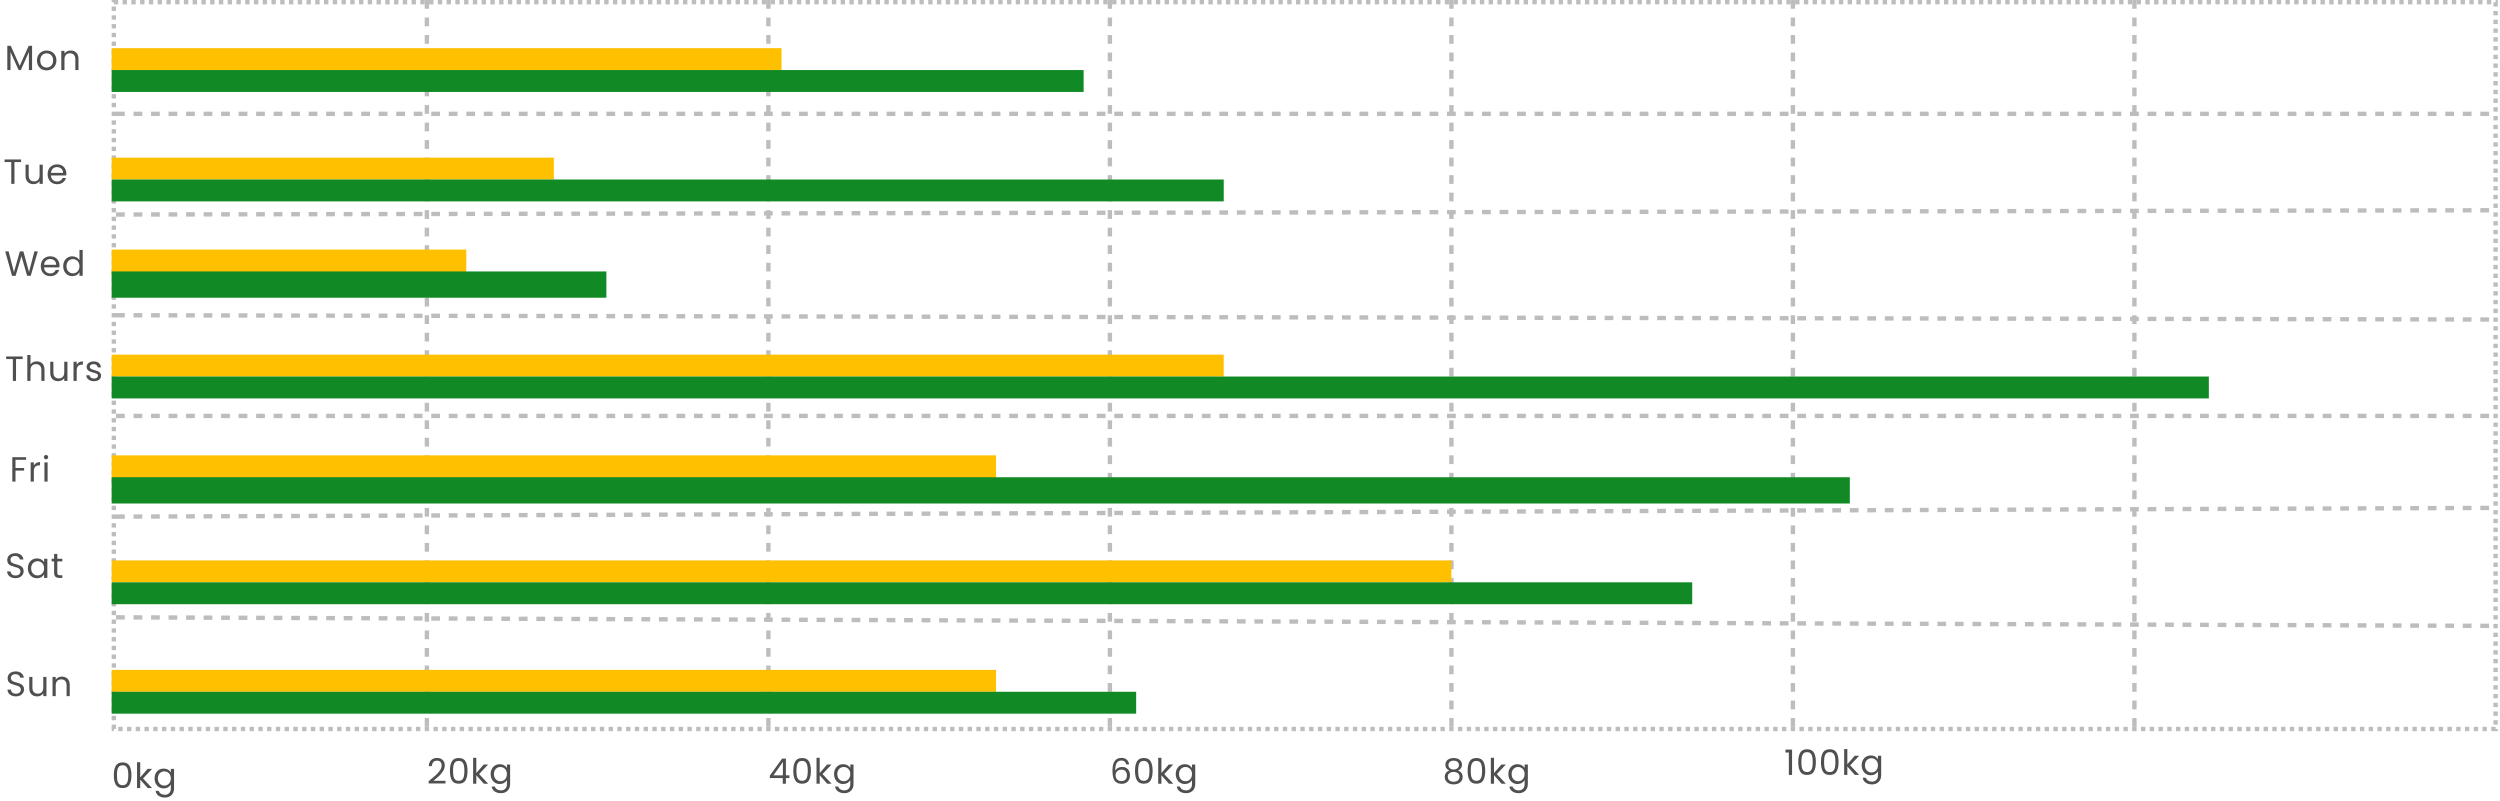 <svg width="571" height="183" viewBox="0 0 571 183" fill="none" xmlns="http://www.w3.org/2000/svg">
<rect x="26" y="0.5" width="544" height="166" stroke="#BDBDBD" stroke-dasharray="1 1"/>
<path d="M26.5 49L570.5 48.022" stroke="#BDBDBD" stroke-dasharray="2 2"/>
<path d="M26.5 26H570.5" stroke="#BDBDBD" stroke-dasharray="2 2"/>
<path d="M26.5 72L570.5 72.978" stroke="#BDBDBD" stroke-dasharray="2 2"/>
<path d="M26.5 95H570.5" stroke="#BDBDBD" stroke-dasharray="2 2"/>
<path d="M26.5 118L570.5 116" stroke="#BDBDBD" stroke-dasharray="2 2"/>
<path d="M26.5 141L570.5 142.953" stroke="#BDBDBD" stroke-dasharray="2 2"/>
<path d="M97.5 0L97.5 167" stroke="#BDBDBD" stroke-dasharray="2 2"/>
<path d="M175.5 0L175.5 167" stroke="#BDBDBD" stroke-dasharray="2 2"/>
<path d="M253.5 0L253.5 167" stroke="#BDBDBD" stroke-dasharray="2 2"/>
<path d="M331.5 0L331.5 167" stroke="#BDBDBD" stroke-dasharray="2 2"/>
<path d="M409.5 0L409.5 167" stroke="#BDBDBD" stroke-dasharray="2 2"/>
<path d="M487.5 0L487.5 167" stroke="#BDBDBD" stroke-dasharray="2 2"/>
<path d="M25.996 177.048C25.996 176.131 26.145 175.416 26.444 174.904C26.743 174.387 27.265 174.128 28.012 174.128C28.753 174.128 29.273 174.387 29.572 174.904C29.871 175.416 30.02 176.131 30.02 177.048C30.02 177.981 29.871 178.707 29.572 179.224C29.273 179.741 28.753 180 28.012 180C27.265 180 26.743 179.741 26.444 179.224C26.145 178.707 25.996 177.981 25.996 177.048ZM29.3 177.048C29.3 176.584 29.268 176.192 29.204 175.872C29.145 175.547 29.02 175.285 28.828 175.088C28.641 174.891 28.369 174.792 28.012 174.792C27.649 174.792 27.372 174.891 27.18 175.088C26.993 175.285 26.868 175.547 26.804 175.872C26.745 176.192 26.716 176.584 26.716 177.048C26.716 177.528 26.745 177.931 26.804 178.256C26.868 178.581 26.993 178.843 27.18 179.04C27.372 179.237 27.649 179.336 28.012 179.336C28.369 179.336 28.641 179.237 28.828 179.04C29.02 178.843 29.145 178.581 29.204 178.256C29.268 177.931 29.3 177.528 29.3 177.048ZM33.747 180L32.027 178.064V180H31.299V174.08H32.027V177.56L33.715 175.616H34.731L32.667 177.8L34.739 180H33.747ZM37.385 175.544C37.763 175.544 38.094 175.627 38.377 175.792C38.665 175.957 38.878 176.165 39.017 176.416V175.616H39.753V180.096C39.753 180.496 39.667 180.851 39.497 181.16C39.326 181.475 39.081 181.72 38.761 181.896C38.446 182.072 38.078 182.16 37.657 182.16C37.081 182.16 36.601 182.024 36.217 181.752C35.833 181.48 35.606 181.109 35.537 180.64H36.257C36.337 180.907 36.502 181.12 36.753 181.28C37.003 181.445 37.305 181.528 37.657 181.528C38.057 181.528 38.382 181.403 38.633 181.152C38.889 180.901 39.017 180.549 39.017 180.096V179.176C38.873 179.432 38.659 179.645 38.377 179.816C38.094 179.987 37.763 180.072 37.385 180.072C36.995 180.072 36.641 179.976 36.321 179.784C36.006 179.592 35.758 179.323 35.577 178.976C35.395 178.629 35.305 178.235 35.305 177.792C35.305 177.344 35.395 176.952 35.577 176.616C35.758 176.275 36.006 176.011 36.321 175.824C36.641 175.637 36.995 175.544 37.385 175.544ZM39.017 177.8C39.017 177.469 38.95 177.181 38.817 176.936C38.683 176.691 38.502 176.504 38.273 176.376C38.049 176.243 37.801 176.176 37.529 176.176C37.257 176.176 37.009 176.24 36.785 176.368C36.561 176.496 36.382 176.683 36.249 176.928C36.115 177.173 36.049 177.461 36.049 177.792C36.049 178.128 36.115 178.421 36.249 178.672C36.382 178.917 36.561 179.107 36.785 179.24C37.009 179.368 37.257 179.432 37.529 179.432C37.801 179.432 38.049 179.368 38.273 179.24C38.502 179.107 38.683 178.917 38.817 178.672C38.95 178.421 39.017 178.131 39.017 177.8Z" fill="#4F4F4F"/>
<path d="M97.908 178.416C98.585 177.872 99.116 177.427 99.5 177.08C99.884 176.728 100.207 176.363 100.468 175.984C100.735 175.6 100.868 175.224 100.868 174.856C100.868 174.509 100.783 174.237 100.612 174.04C100.447 173.837 100.177 173.736 99.804 173.736C99.441 173.736 99.159 173.851 98.956 174.08C98.759 174.304 98.652 174.605 98.636 174.984H97.932C97.953 174.387 98.135 173.925 98.476 173.6C98.817 173.275 99.257 173.112 99.796 173.112C100.345 173.112 100.78 173.264 101.1 173.568C101.425 173.872 101.588 174.291 101.588 174.824C101.588 175.267 101.455 175.699 101.188 176.12C100.927 176.536 100.628 176.904 100.292 177.224C99.956 177.539 99.527 177.907 99.004 178.328H101.756V178.936H97.908V178.416ZM102.758 176.048C102.758 175.131 102.907 174.416 103.206 173.904C103.504 173.387 104.027 173.128 104.774 173.128C105.515 173.128 106.035 173.387 106.334 173.904C106.632 174.416 106.782 175.131 106.782 176.048C106.782 176.981 106.632 177.707 106.334 178.224C106.035 178.741 105.515 179 104.774 179C104.027 179 103.504 178.741 103.206 178.224C102.907 177.707 102.758 176.981 102.758 176.048ZM106.062 176.048C106.062 175.584 106.03 175.192 105.966 174.872C105.907 174.547 105.782 174.285 105.59 174.088C105.403 173.891 105.131 173.792 104.774 173.792C104.411 173.792 104.134 173.891 103.942 174.088C103.755 174.285 103.63 174.547 103.566 174.872C103.507 175.192 103.478 175.584 103.478 176.048C103.478 176.528 103.507 176.931 103.566 177.256C103.63 177.581 103.755 177.843 103.942 178.04C104.134 178.237 104.411 178.336 104.774 178.336C105.131 178.336 105.403 178.237 105.59 178.04C105.782 177.843 105.907 177.581 105.966 177.256C106.03 176.931 106.062 176.528 106.062 176.048ZM110.509 179L108.789 177.064V179H108.061V173.08H108.789V176.56L110.477 174.616H111.493L109.429 176.8L111.501 179H110.509ZM114.146 174.544C114.525 174.544 114.856 174.627 115.138 174.792C115.426 174.957 115.64 175.165 115.778 175.416V174.616H116.514V179.096C116.514 179.496 116.429 179.851 116.258 180.16C116.088 180.475 115.842 180.72 115.522 180.896C115.208 181.072 114.84 181.16 114.418 181.16C113.842 181.16 113.362 181.024 112.978 180.752C112.594 180.48 112.368 180.109 112.298 179.64H113.018C113.098 179.907 113.264 180.12 113.514 180.28C113.765 180.445 114.066 180.528 114.418 180.528C114.818 180.528 115.144 180.403 115.394 180.152C115.65 179.901 115.778 179.549 115.778 179.096V178.176C115.634 178.432 115.421 178.645 115.138 178.816C114.856 178.987 114.525 179.072 114.146 179.072C113.757 179.072 113.402 178.976 113.082 178.784C112.768 178.592 112.52 178.323 112.338 177.976C112.157 177.629 112.066 177.235 112.066 176.792C112.066 176.344 112.157 175.952 112.338 175.616C112.52 175.275 112.768 175.011 113.082 174.824C113.402 174.637 113.757 174.544 114.146 174.544ZM115.778 176.8C115.778 176.469 115.712 176.181 115.578 175.936C115.445 175.691 115.264 175.504 115.034 175.376C114.81 175.243 114.562 175.176 114.29 175.176C114.018 175.176 113.77 175.24 113.546 175.368C113.322 175.496 113.144 175.683 113.01 175.928C112.877 176.173 112.81 176.461 112.81 176.792C112.81 177.128 112.877 177.421 113.01 177.672C113.144 177.917 113.322 178.107 113.546 178.24C113.77 178.368 114.018 178.432 114.29 178.432C114.562 178.432 114.81 178.368 115.034 178.24C115.264 178.107 115.445 177.917 115.578 177.672C115.712 177.421 115.778 177.131 115.778 176.8Z" fill="#4F4F4F"/>
<path d="M175.82 177.712V177.16L178.628 173.272H179.5V177.08H180.3V177.712H179.5V179H178.78V177.712H175.82ZM178.812 174.032L176.66 177.08H178.812V174.032ZM181.187 176.048C181.187 175.131 181.337 174.416 181.635 173.904C181.934 173.387 182.457 173.128 183.203 173.128C183.945 173.128 184.465 173.387 184.763 173.904C185.062 174.416 185.211 175.131 185.211 176.048C185.211 176.981 185.062 177.707 184.763 178.224C184.465 178.741 183.945 179 183.203 179C182.457 179 181.934 178.741 181.635 178.224C181.337 177.707 181.187 176.981 181.187 176.048ZM184.491 176.048C184.491 175.584 184.459 175.192 184.395 174.872C184.337 174.547 184.211 174.285 184.019 174.088C183.833 173.891 183.561 173.792 183.203 173.792C182.841 173.792 182.563 173.891 182.371 174.088C182.185 174.285 182.059 174.547 181.995 174.872C181.937 175.192 181.907 175.584 181.907 176.048C181.907 176.528 181.937 176.931 181.995 177.256C182.059 177.581 182.185 177.843 182.371 178.04C182.563 178.237 182.841 178.336 183.203 178.336C183.561 178.336 183.833 178.237 184.019 178.04C184.211 177.843 184.337 177.581 184.395 177.256C184.459 176.931 184.491 176.528 184.491 176.048ZM188.939 179L187.219 177.064V179H186.491V173.08H187.219V176.56L188.907 174.616H189.923L187.859 176.8L189.931 179H188.939ZM192.576 174.544C192.955 174.544 193.285 174.627 193.568 174.792C193.856 174.957 194.069 175.165 194.208 175.416V174.616H194.944V179.096C194.944 179.496 194.859 179.851 194.688 180.16C194.517 180.475 194.272 180.72 193.952 180.896C193.637 181.072 193.269 181.16 192.848 181.16C192.272 181.16 191.792 181.024 191.408 180.752C191.024 180.48 190.797 180.109 190.728 179.64H191.448C191.528 179.907 191.693 180.12 191.944 180.28C192.195 180.445 192.496 180.528 192.848 180.528C193.248 180.528 193.573 180.403 193.824 180.152C194.08 179.901 194.208 179.549 194.208 179.096V178.176C194.064 178.432 193.851 178.645 193.568 178.816C193.285 178.987 192.955 179.072 192.576 179.072C192.187 179.072 191.832 178.976 191.512 178.784C191.197 178.592 190.949 178.323 190.768 177.976C190.587 177.629 190.496 177.235 190.496 176.792C190.496 176.344 190.587 175.952 190.768 175.616C190.949 175.275 191.197 175.011 191.512 174.824C191.832 174.637 192.187 174.544 192.576 174.544ZM194.208 176.8C194.208 176.469 194.141 176.181 194.008 175.936C193.875 175.691 193.693 175.504 193.464 175.376C193.24 175.243 192.992 175.176 192.72 175.176C192.448 175.176 192.2 175.24 191.976 175.368C191.752 175.496 191.573 175.683 191.44 175.928C191.307 176.173 191.24 176.461 191.24 176.792C191.24 177.128 191.307 177.421 191.44 177.672C191.573 177.917 191.752 178.107 191.976 178.24C192.2 178.368 192.448 178.432 192.72 178.432C192.992 178.432 193.24 178.368 193.464 178.24C193.693 178.107 193.875 177.917 194.008 177.672C194.141 177.421 194.208 177.131 194.208 176.8Z" fill="#4F4F4F"/>
<path d="M257.22 174.592C257.103 174 256.737 173.704 256.124 173.704C255.649 173.704 255.295 173.888 255.06 174.256C254.825 174.619 254.711 175.219 254.716 176.056C254.839 175.779 255.041 175.563 255.324 175.408C255.612 175.248 255.932 175.168 256.284 175.168C256.833 175.168 257.271 175.339 257.596 175.68C257.927 176.021 258.092 176.493 258.092 177.096C258.092 177.459 258.02 177.784 257.876 178.072C257.737 178.36 257.524 178.589 257.236 178.76C256.953 178.931 256.609 179.016 256.204 179.016C255.655 179.016 255.225 178.893 254.916 178.648C254.607 178.403 254.391 178.064 254.268 177.632C254.145 177.2 254.084 176.667 254.084 176.032C254.084 174.075 254.767 173.096 256.132 173.096C256.655 173.096 257.065 173.237 257.364 173.52C257.663 173.803 257.839 174.16 257.892 174.592H257.22ZM256.132 175.784C255.903 175.784 255.687 175.832 255.484 175.928C255.281 176.019 255.116 176.16 254.988 176.352C254.865 176.539 254.804 176.768 254.804 177.04C254.804 177.445 254.921 177.776 255.156 178.032C255.391 178.283 255.727 178.408 256.164 178.408C256.537 178.408 256.833 178.293 257.052 178.064C257.276 177.829 257.388 177.515 257.388 177.12C257.388 176.704 257.281 176.379 257.068 176.144C256.855 175.904 256.543 175.784 256.132 175.784ZM259.234 176.048C259.234 175.131 259.383 174.416 259.682 173.904C259.981 173.387 260.503 173.128 261.25 173.128C261.991 173.128 262.511 173.387 262.81 173.904C263.109 174.416 263.258 175.131 263.258 176.048C263.258 176.981 263.109 177.707 262.81 178.224C262.511 178.741 261.991 179 261.25 179C260.503 179 259.981 178.741 259.682 178.224C259.383 177.707 259.234 176.981 259.234 176.048ZM262.538 176.048C262.538 175.584 262.506 175.192 262.442 174.872C262.383 174.547 262.258 174.285 262.066 174.088C261.879 173.891 261.607 173.792 261.25 173.792C260.887 173.792 260.61 173.891 260.418 174.088C260.231 174.285 260.106 174.547 260.042 174.872C259.983 175.192 259.954 175.584 259.954 176.048C259.954 176.528 259.983 176.931 260.042 177.256C260.106 177.581 260.231 177.843 260.418 178.04C260.61 178.237 260.887 178.336 261.25 178.336C261.607 178.336 261.879 178.237 262.066 178.04C262.258 177.843 262.383 177.581 262.442 177.256C262.506 176.931 262.538 176.528 262.538 176.048ZM266.986 179L265.266 177.064V179H264.538V173.08H265.266V176.56L266.954 174.616H267.97L265.906 176.8L267.978 179H266.986ZM270.623 174.544C271.001 174.544 271.332 174.627 271.615 174.792C271.903 174.957 272.116 175.165 272.255 175.416V174.616H272.991V179.096C272.991 179.496 272.905 179.851 272.735 180.16C272.564 180.475 272.319 180.72 271.999 180.896C271.684 181.072 271.316 181.16 270.895 181.16C270.319 181.16 269.839 181.024 269.455 180.752C269.071 180.48 268.844 180.109 268.775 179.64H269.495C269.575 179.907 269.74 180.12 269.991 180.28C270.241 180.445 270.543 180.528 270.895 180.528C271.295 180.528 271.62 180.403 271.871 180.152C272.127 179.901 272.255 179.549 272.255 179.096V178.176C272.111 178.432 271.897 178.645 271.615 178.816C271.332 178.987 271.001 179.072 270.623 179.072C270.233 179.072 269.879 178.976 269.559 178.784C269.244 178.592 268.996 178.323 268.815 177.976C268.633 177.629 268.543 177.235 268.543 176.792C268.543 176.344 268.633 175.952 268.815 175.616C268.996 175.275 269.244 175.011 269.559 174.824C269.879 174.637 270.233 174.544 270.623 174.544ZM272.255 176.8C272.255 176.469 272.188 176.181 272.055 175.936C271.921 175.691 271.74 175.504 271.511 175.376C271.287 175.243 271.039 175.176 270.767 175.176C270.495 175.176 270.247 175.24 270.023 175.368C269.799 175.496 269.62 175.683 269.487 175.928C269.353 176.173 269.287 176.461 269.287 176.792C269.287 177.128 269.353 177.421 269.487 177.672C269.62 177.917 269.799 178.107 270.023 178.24C270.247 178.368 270.495 178.432 270.767 178.432C271.039 178.432 271.287 178.368 271.511 178.24C271.74 178.107 271.921 177.917 272.055 177.672C272.188 177.421 272.255 177.131 272.255 176.8Z" fill="#4F4F4F"/>
<path d="M331.052 175.992C330.753 175.875 330.524 175.704 330.364 175.48C330.204 175.256 330.124 174.984 330.124 174.664C330.124 174.376 330.196 174.117 330.34 173.888C330.484 173.653 330.697 173.469 330.98 173.336C331.268 173.197 331.615 173.128 332.02 173.128C332.425 173.128 332.769 173.197 333.052 173.336C333.34 173.469 333.556 173.653 333.7 173.888C333.849 174.117 333.924 174.376 333.924 174.664C333.924 174.973 333.841 175.245 333.676 175.48C333.511 175.709 333.284 175.88 332.996 175.992C333.327 176.093 333.588 176.272 333.78 176.528C333.977 176.779 334.076 177.083 334.076 177.44C334.076 177.787 333.991 178.091 333.82 178.352C333.649 178.608 333.407 178.808 333.092 178.952C332.783 179.091 332.425 179.16 332.02 179.16C331.615 179.16 331.257 179.091 330.948 178.952C330.644 178.808 330.407 178.608 330.236 178.352C330.065 178.091 329.98 177.787 329.98 177.44C329.98 177.083 330.076 176.776 330.268 176.52C330.46 176.264 330.721 176.088 331.052 175.992ZM333.22 174.752C333.22 174.427 333.113 174.176 332.9 174C332.687 173.824 332.393 173.736 332.02 173.736C331.652 173.736 331.361 173.824 331.148 174C330.935 174.176 330.828 174.429 330.828 174.76C330.828 175.059 330.937 175.299 331.156 175.48C331.38 175.661 331.668 175.752 332.02 175.752C332.377 175.752 332.665 175.661 332.884 175.48C333.108 175.293 333.22 175.051 333.22 174.752ZM332.02 176.312C331.625 176.312 331.303 176.405 331.052 176.592C330.801 176.773 330.676 177.048 330.676 177.416C330.676 177.757 330.796 178.032 331.036 178.24C331.281 178.448 331.609 178.552 332.02 178.552C332.431 178.552 332.756 178.448 332.996 178.24C333.236 178.032 333.356 177.757 333.356 177.416C333.356 177.059 333.233 176.787 332.988 176.6C332.743 176.408 332.42 176.312 332.02 176.312ZM335.203 176.048C335.203 175.131 335.352 174.416 335.651 173.904C335.95 173.387 336.472 173.128 337.219 173.128C337.96 173.128 338.48 173.387 338.779 173.904C339.078 174.416 339.227 175.131 339.227 176.048C339.227 176.981 339.078 177.707 338.779 178.224C338.48 178.741 337.96 179 337.219 179C336.472 179 335.95 178.741 335.651 178.224C335.352 177.707 335.203 176.981 335.203 176.048ZM338.507 176.048C338.507 175.584 338.475 175.192 338.411 174.872C338.352 174.547 338.227 174.285 338.035 174.088C337.848 173.891 337.576 173.792 337.219 173.792C336.856 173.792 336.579 173.891 336.387 174.088C336.2 174.285 336.075 174.547 336.011 174.872C335.952 175.192 335.923 175.584 335.923 176.048C335.923 176.528 335.952 176.931 336.011 177.256C336.075 177.581 336.2 177.843 336.387 178.04C336.579 178.237 336.856 178.336 337.219 178.336C337.576 178.336 337.848 178.237 338.035 178.04C338.227 177.843 338.352 177.581 338.411 177.256C338.475 176.931 338.507 176.528 338.507 176.048ZM342.954 179L341.234 177.064V179H340.506V173.08H341.234V176.56L342.922 174.616H343.938L341.874 176.8L343.946 179H342.954ZM346.591 174.544C346.97 174.544 347.301 174.627 347.583 174.792C347.871 174.957 348.085 175.165 348.223 175.416V174.616H348.959V179.096C348.959 179.496 348.874 179.851 348.703 180.16C348.533 180.475 348.287 180.72 347.967 180.896C347.653 181.072 347.285 181.16 346.863 181.16C346.287 181.16 345.807 181.024 345.423 180.752C345.039 180.48 344.813 180.109 344.743 179.64H345.463C345.543 179.907 345.709 180.12 345.959 180.28C346.21 180.445 346.511 180.528 346.863 180.528C347.263 180.528 347.589 180.403 347.839 180.152C348.095 179.901 348.223 179.549 348.223 179.096V178.176C348.079 178.432 347.866 178.645 347.583 178.816C347.301 178.987 346.97 179.072 346.591 179.072C346.202 179.072 345.847 178.976 345.527 178.784C345.213 178.592 344.965 178.323 344.783 177.976C344.602 177.629 344.511 177.235 344.511 176.792C344.511 176.344 344.602 175.952 344.783 175.616C344.965 175.275 345.213 175.011 345.527 174.824C345.847 174.637 346.202 174.544 346.591 174.544ZM348.223 176.8C348.223 176.469 348.157 176.181 348.023 175.936C347.89 175.691 347.709 175.504 347.479 175.376C347.255 175.243 347.007 175.176 346.735 175.176C346.463 175.176 346.215 175.24 345.991 175.368C345.767 175.496 345.589 175.683 345.455 175.928C345.322 176.173 345.255 176.461 345.255 176.792C345.255 177.128 345.322 177.421 345.455 177.672C345.589 177.917 345.767 178.107 345.991 178.24C346.215 178.368 346.463 178.432 346.735 178.432C347.007 178.432 347.255 178.368 347.479 178.24C347.709 178.107 347.89 177.917 348.023 177.672C348.157 177.421 348.223 177.131 348.223 176.8Z" fill="#4F4F4F"/>
<path d="M407.804 171.88V171.216H409.308V177H408.572V171.88H407.804ZM410.719 174.048C410.719 173.131 410.868 172.416 411.167 171.904C411.465 171.387 411.988 171.128 412.735 171.128C413.476 171.128 413.996 171.387 414.295 171.904C414.593 172.416 414.743 173.131 414.743 174.048C414.743 174.981 414.593 175.707 414.295 176.224C413.996 176.741 413.476 177 412.735 177C411.988 177 411.465 176.741 411.167 176.224C410.868 175.707 410.719 174.981 410.719 174.048ZM414.023 174.048C414.023 173.584 413.991 173.192 413.927 172.872C413.868 172.547 413.743 172.285 413.551 172.088C413.364 171.891 413.092 171.792 412.735 171.792C412.372 171.792 412.095 171.891 411.903 172.088C411.716 172.285 411.591 172.547 411.527 172.872C411.468 173.192 411.439 173.584 411.439 174.048C411.439 174.528 411.468 174.931 411.527 175.256C411.591 175.581 411.716 175.843 411.903 176.04C412.095 176.237 412.372 176.336 412.735 176.336C413.092 176.336 413.364 176.237 413.551 176.04C413.743 175.843 413.868 175.581 413.927 175.256C413.991 174.931 414.023 174.528 414.023 174.048ZM415.902 174.048C415.902 173.131 416.051 172.416 416.35 171.904C416.649 171.387 417.171 171.128 417.918 171.128C418.659 171.128 419.179 171.387 419.478 171.904C419.777 172.416 419.926 173.131 419.926 174.048C419.926 174.981 419.777 175.707 419.478 176.224C419.179 176.741 418.659 177 417.918 177C417.171 177 416.649 176.741 416.35 176.224C416.051 175.707 415.902 174.981 415.902 174.048ZM419.206 174.048C419.206 173.584 419.174 173.192 419.11 172.872C419.051 172.547 418.926 172.285 418.734 172.088C418.547 171.891 418.275 171.792 417.918 171.792C417.555 171.792 417.278 171.891 417.086 172.088C416.899 172.285 416.774 172.547 416.71 172.872C416.651 173.192 416.622 173.584 416.622 174.048C416.622 174.528 416.651 174.931 416.71 175.256C416.774 175.581 416.899 175.843 417.086 176.04C417.278 176.237 417.555 176.336 417.918 176.336C418.275 176.336 418.547 176.237 418.734 176.04C418.926 175.843 419.051 175.581 419.11 175.256C419.174 174.931 419.206 174.528 419.206 174.048ZM423.653 177L421.933 175.064V177H421.205V171.08H421.933V174.56L423.621 172.616H424.637L422.573 174.8L424.645 177H423.653ZM427.291 172.544C427.669 172.544 428 172.627 428.283 172.792C428.571 172.957 428.784 173.165 428.923 173.416V172.616H429.659V177.096C429.659 177.496 429.573 177.851 429.403 178.16C429.232 178.475 428.987 178.72 428.667 178.896C428.352 179.072 427.984 179.16 427.563 179.16C426.987 179.16 426.507 179.024 426.123 178.752C425.739 178.48 425.512 178.109 425.443 177.64H426.163C426.243 177.907 426.408 178.12 426.659 178.28C426.909 178.445 427.211 178.528 427.563 178.528C427.963 178.528 428.288 178.403 428.539 178.152C428.795 177.901 428.923 177.549 428.923 177.096V176.176C428.779 176.432 428.565 176.645 428.283 176.816C428 176.987 427.669 177.072 427.291 177.072C426.901 177.072 426.547 176.976 426.227 176.784C425.912 176.592 425.664 176.323 425.483 175.976C425.301 175.629 425.211 175.235 425.211 174.792C425.211 174.344 425.301 173.952 425.483 173.616C425.664 173.275 425.912 173.011 426.227 172.824C426.547 172.637 426.901 172.544 427.291 172.544ZM428.923 174.8C428.923 174.469 428.856 174.181 428.723 173.936C428.589 173.691 428.408 173.504 428.179 173.376C427.955 173.243 427.707 173.176 427.435 173.176C427.163 173.176 426.915 173.24 426.691 173.368C426.467 173.496 426.288 173.683 426.155 173.928C426.021 174.173 425.955 174.461 425.955 174.792C425.955 175.128 426.021 175.421 426.155 175.672C426.288 175.917 426.467 176.107 426.691 176.24C426.915 176.368 427.163 176.432 427.435 176.432C427.707 176.432 427.955 176.368 428.179 176.24C428.408 176.107 428.589 175.917 428.723 175.672C428.856 175.421 428.923 175.131 428.923 174.8Z" fill="#4F4F4F"/>
<path d="M3.634 159.056C3.266 159.056 2.936 158.992 2.642 158.864C2.354 158.731 2.128 158.549 1.962 158.32C1.797 158.085 1.712 157.816 1.706 157.512H2.482C2.509 157.773 2.616 157.995 2.802 158.176C2.994 158.352 3.272 158.44 3.634 158.44C3.981 158.44 4.253 158.355 4.45 158.184C4.653 158.008 4.754 157.784 4.754 157.512C4.754 157.299 4.696 157.125 4.578 156.992C4.461 156.859 4.314 156.757 4.138 156.688C3.962 156.619 3.725 156.544 3.426 156.464C3.058 156.368 2.762 156.272 2.538 156.176C2.32 156.08 2.13 155.931 1.97 155.728C1.816 155.52 1.738 155.243 1.738 154.896C1.738 154.592 1.816 154.323 1.97 154.088C2.125 153.853 2.341 153.672 2.618 153.544C2.901 153.416 3.224 153.352 3.586 153.352C4.109 153.352 4.536 153.483 4.866 153.744C5.202 154.005 5.392 154.352 5.434 154.784H4.634C4.608 154.571 4.496 154.384 4.298 154.224C4.101 154.059 3.84 153.976 3.514 153.976C3.21 153.976 2.962 154.056 2.77 154.216C2.578 154.371 2.482 154.589 2.482 154.872C2.482 155.075 2.538 155.24 2.65 155.368C2.768 155.496 2.909 155.595 3.074 155.664C3.245 155.728 3.482 155.803 3.786 155.888C4.154 155.989 4.45 156.091 4.674 156.192C4.898 156.288 5.09 156.44 5.25 156.648C5.41 156.851 5.49 157.128 5.49 157.48C5.49 157.752 5.418 158.008 5.274 158.248C5.13 158.488 4.917 158.683 4.634 158.832C4.352 158.981 4.018 159.056 3.634 159.056ZM10.61 154.616V159H9.882V158.352C9.743 158.576 9.548 158.752 9.298 158.88C9.052 159.003 8.78 159.064 8.482 159.064C8.14 159.064 7.834 158.995 7.562 158.856C7.29 158.712 7.074 158.499 6.914 158.216C6.759 157.933 6.682 157.589 6.682 157.184V154.616H7.402V157.088C7.402 157.52 7.511 157.853 7.73 158.088C7.948 158.317 8.247 158.432 8.626 158.432C9.015 158.432 9.322 158.312 9.546 158.072C9.77 157.832 9.882 157.483 9.882 157.024V154.616H10.61ZM14.135 154.536C14.668 154.536 15.1 154.699 15.431 155.024C15.761 155.344 15.927 155.808 15.927 156.416V159H15.207V156.52C15.207 156.083 15.098 155.749 14.879 155.52C14.66 155.285 14.361 155.168 13.983 155.168C13.599 155.168 13.292 155.288 13.063 155.528C12.839 155.768 12.727 156.117 12.727 156.576V159H11.999V154.616H12.727V155.24C12.871 155.016 13.066 154.843 13.311 154.72C13.562 154.597 13.836 154.536 14.135 154.536Z" fill="#4F4F4F"/>
<path d="M3.548 132.056C3.18 132.056 2.85 131.992 2.556 131.864C2.268 131.731 2.042 131.549 1.876 131.32C1.711 131.085 1.626 130.816 1.62 130.512H2.396C2.423 130.773 2.53 130.995 2.716 131.176C2.908 131.352 3.186 131.44 3.548 131.44C3.895 131.44 4.167 131.355 4.364 131.184C4.567 131.008 4.668 130.784 4.668 130.512C4.668 130.299 4.61 130.125 4.492 129.992C4.375 129.859 4.228 129.757 4.052 129.688C3.876 129.619 3.639 129.544 3.34 129.464C2.972 129.368 2.676 129.272 2.452 129.176C2.234 129.08 2.044 128.931 1.884 128.728C1.73 128.52 1.652 128.243 1.652 127.896C1.652 127.592 1.73 127.323 1.884 127.088C2.039 126.853 2.255 126.672 2.532 126.544C2.815 126.416 3.138 126.352 3.5 126.352C4.023 126.352 4.45 126.483 4.78 126.744C5.116 127.005 5.306 127.352 5.348 127.784H4.548C4.522 127.571 4.41 127.384 4.212 127.224C4.015 127.059 3.754 126.976 3.428 126.976C3.124 126.976 2.876 127.056 2.684 127.216C2.492 127.371 2.396 127.589 2.396 127.872C2.396 128.075 2.452 128.24 2.564 128.368C2.682 128.496 2.823 128.595 2.988 128.664C3.159 128.728 3.396 128.803 3.7 128.888C4.068 128.989 4.364 129.091 4.588 129.192C4.812 129.288 5.004 129.44 5.164 129.648C5.324 129.851 5.404 130.128 5.404 130.48C5.404 130.752 5.332 131.008 5.188 131.248C5.044 131.488 4.831 131.683 4.548 131.832C4.266 131.981 3.932 132.056 3.548 132.056ZM6.364 129.792C6.364 129.344 6.454 128.952 6.636 128.616C6.817 128.275 7.065 128.011 7.38 127.824C7.7 127.637 8.054 127.544 8.444 127.544C8.828 127.544 9.161 127.627 9.444 127.792C9.726 127.957 9.937 128.165 10.076 128.416V127.616H10.812V132H10.076V131.184C9.932 131.44 9.716 131.653 9.428 131.824C9.145 131.989 8.814 132.072 8.436 132.072C8.046 132.072 7.694 131.976 7.38 131.784C7.065 131.592 6.817 131.323 6.636 130.976C6.454 130.629 6.364 130.235 6.364 129.792ZM10.076 129.8C10.076 129.469 10.009 129.181 9.876 128.936C9.742 128.691 9.561 128.504 9.332 128.376C9.108 128.243 8.86 128.176 8.588 128.176C8.316 128.176 8.068 128.24 7.844 128.368C7.62 128.496 7.441 128.683 7.308 128.928C7.174 129.173 7.108 129.461 7.108 129.792C7.108 130.128 7.174 130.421 7.308 130.672C7.441 130.917 7.62 131.107 7.844 131.24C8.068 131.368 8.316 131.432 8.588 131.432C8.86 131.432 9.108 131.368 9.332 131.24C9.561 131.107 9.742 130.917 9.876 130.672C10.009 130.421 10.076 130.131 10.076 129.8ZM13.09 128.216V130.8C13.09 131.013 13.135 131.165 13.226 131.256C13.317 131.341 13.474 131.384 13.698 131.384H14.234V132H13.578C13.173 132 12.869 131.907 12.666 131.72C12.463 131.533 12.362 131.227 12.362 130.8V128.216H11.794V127.616H12.362V126.512H13.09V127.616H14.234V128.216H13.09Z" fill="#4F4F4F"/>
<path d="M5.964 104.424V105.016H3.54V106.896H5.508V107.488H3.54V110H2.812V104.424H5.964ZM7.731 106.328C7.859 106.077 8.04 105.883 8.275 105.744C8.515 105.605 8.806 105.536 9.147 105.536V106.288H8.955C8.139 106.288 7.731 106.731 7.731 107.616V110H7.003V105.616H7.731V106.328ZM10.523 104.904C10.385 104.904 10.267 104.856 10.171 104.76C10.075 104.664 10.027 104.547 10.027 104.408C10.027 104.269 10.075 104.152 10.171 104.056C10.267 103.96 10.385 103.912 10.523 103.912C10.657 103.912 10.769 103.96 10.859 104.056C10.955 104.152 11.003 104.269 11.003 104.408C11.003 104.547 10.955 104.664 10.859 104.76C10.769 104.856 10.657 104.904 10.523 104.904ZM10.875 105.616V110H10.147V105.616H10.875Z" fill="#4F4F4F"/>
<path d="M5.181 81.424V82.016H3.661V87H2.933V82.016H1.405V81.424H5.181ZM8.414 82.536C8.744 82.536 9.043 82.608 9.31 82.752C9.576 82.891 9.784 83.101 9.934 83.384C10.088 83.667 10.166 84.011 10.166 84.416V87H9.446V84.52C9.446 84.083 9.336 83.749 9.118 83.52C8.899 83.285 8.6 83.168 8.222 83.168C7.838 83.168 7.531 83.288 7.302 83.528C7.078 83.768 6.966 84.117 6.966 84.576V87H6.238V81.08H6.966V83.24C7.11 83.016 7.307 82.843 7.558 82.72C7.814 82.597 8.099 82.536 8.414 82.536ZM15.403 82.616V87H14.675V86.352C14.536 86.576 14.341 86.752 14.091 86.88C13.845 87.003 13.573 87.064 13.275 87.064C12.933 87.064 12.627 86.995 12.355 86.856C12.083 86.712 11.867 86.499 11.707 86.216C11.552 85.933 11.475 85.589 11.475 85.184V82.616H12.195V85.088C12.195 85.52 12.304 85.853 12.523 86.088C12.741 86.317 13.04 86.432 13.419 86.432C13.808 86.432 14.115 86.312 14.339 86.072C14.563 85.832 14.675 85.483 14.675 85.024V82.616H15.403ZM17.52 83.328C17.648 83.077 17.829 82.883 18.064 82.744C18.304 82.605 18.595 82.536 18.936 82.536V83.288H18.744C17.928 83.288 17.52 83.731 17.52 84.616V87H16.792V82.616H17.52V83.328ZM21.488 87.072C21.152 87.072 20.851 87.016 20.584 86.904C20.318 86.787 20.107 86.627 19.952 86.424C19.798 86.216 19.712 85.979 19.696 85.712H20.448C20.47 85.931 20.571 86.109 20.752 86.248C20.939 86.387 21.182 86.456 21.48 86.456C21.758 86.456 21.976 86.395 22.136 86.272C22.296 86.149 22.376 85.995 22.376 85.808C22.376 85.616 22.291 85.475 22.12 85.384C21.95 85.288 21.686 85.195 21.328 85.104C21.003 85.019 20.736 84.933 20.528 84.848C20.326 84.757 20.15 84.627 20 84.456C19.856 84.28 19.784 84.051 19.784 83.768C19.784 83.544 19.851 83.339 19.984 83.152C20.118 82.965 20.307 82.819 20.552 82.712C20.798 82.6 21.078 82.544 21.392 82.544C21.878 82.544 22.27 82.667 22.568 82.912C22.867 83.157 23.027 83.493 23.048 83.92H22.32C22.304 83.691 22.211 83.507 22.04 83.368C21.875 83.229 21.651 83.16 21.368 83.16C21.107 83.16 20.899 83.216 20.744 83.328C20.59 83.44 20.512 83.587 20.512 83.768C20.512 83.912 20.558 84.032 20.648 84.128C20.744 84.219 20.862 84.293 21 84.352C21.144 84.405 21.342 84.467 21.592 84.536C21.907 84.621 22.163 84.707 22.36 84.792C22.558 84.872 22.726 84.995 22.864 85.16C23.008 85.325 23.083 85.541 23.088 85.808C23.088 86.048 23.022 86.264 22.888 86.456C22.755 86.648 22.566 86.8 22.32 86.912C22.08 87.019 21.803 87.072 21.488 87.072Z" fill="#4F4F4F"/>
<path d="M8.632 57.424L7.016 63H6.2L4.904 58.512L3.56 63L2.752 63.008L1.192 57.424H1.968L3.184 62.152L4.528 57.424H5.344L6.624 62.136L7.848 57.424H8.632ZM13.589 60.64C13.589 60.779 13.581 60.925 13.565 61.08H10.061C10.088 61.512 10.234 61.851 10.501 62.096C10.773 62.336 11.101 62.456 11.485 62.456C11.8 62.456 12.061 62.384 12.269 62.24C12.482 62.091 12.632 61.893 12.717 61.648H13.501C13.383 62.069 13.149 62.413 12.797 62.68C12.445 62.941 12.008 63.072 11.485 63.072C11.069 63.072 10.695 62.979 10.365 62.792C10.04 62.605 9.783 62.341 9.597 62C9.41 61.653 9.317 61.253 9.317 60.8C9.317 60.347 9.407 59.949 9.589 59.608C9.77 59.267 10.024 59.005 10.349 58.824C10.68 58.637 11.058 58.544 11.485 58.544C11.901 58.544 12.269 58.635 12.589 58.816C12.909 58.997 13.154 59.248 13.325 59.568C13.501 59.883 13.589 60.24 13.589 60.64ZM12.837 60.488C12.837 60.211 12.775 59.973 12.653 59.776C12.53 59.573 12.362 59.421 12.149 59.32C11.941 59.213 11.709 59.16 11.453 59.16C11.085 59.16 10.77 59.277 10.509 59.512C10.253 59.747 10.106 60.072 10.069 60.488H12.837ZM14.438 60.792C14.438 60.344 14.528 59.952 14.71 59.616C14.891 59.275 15.139 59.011 15.454 58.824C15.774 58.637 16.131 58.544 16.526 58.544C16.867 58.544 17.184 58.624 17.478 58.784C17.771 58.939 17.995 59.144 18.15 59.4V57.08H18.886V63H18.15V62.176C18.006 62.437 17.792 62.653 17.51 62.824C17.227 62.989 16.896 63.072 16.518 63.072C16.128 63.072 15.774 62.976 15.454 62.784C15.139 62.592 14.891 62.323 14.71 61.976C14.528 61.629 14.438 61.235 14.438 60.792ZM18.15 60.8C18.15 60.469 18.083 60.181 17.95 59.936C17.816 59.691 17.635 59.504 17.406 59.376C17.182 59.243 16.934 59.176 16.662 59.176C16.39 59.176 16.142 59.24 15.918 59.368C15.694 59.496 15.515 59.683 15.382 59.928C15.248 60.173 15.182 60.461 15.182 60.792C15.182 61.128 15.248 61.421 15.382 61.672C15.515 61.917 15.694 62.107 15.918 62.24C16.142 62.368 16.39 62.432 16.662 62.432C16.934 62.432 17.182 62.368 17.406 62.24C17.635 62.107 17.816 61.917 17.95 61.672C18.083 61.421 18.15 61.131 18.15 60.8Z" fill="#4F4F4F"/>
<path d="M4.822 36.424V37.016H3.302V42H2.574V37.016H1.046V36.424H4.822ZM9.766 37.616V42H9.038V41.352C8.899 41.576 8.705 41.752 8.454 41.88C8.209 42.003 7.937 42.064 7.638 42.064C7.297 42.064 6.99 41.995 6.718 41.856C6.446 41.712 6.23 41.499 6.07 41.216C5.915 40.933 5.838 40.589 5.838 40.184V37.616H6.558V40.088C6.558 40.52 6.667 40.853 6.886 41.088C7.105 41.317 7.403 41.432 7.782 41.432C8.171 41.432 8.478 41.312 8.702 41.072C8.926 40.832 9.038 40.483 9.038 40.024V37.616H9.766ZM15.155 39.64C15.155 39.779 15.147 39.925 15.131 40.08H11.627C11.654 40.512 11.8 40.851 12.067 41.096C12.339 41.336 12.667 41.456 13.051 41.456C13.366 41.456 13.627 41.384 13.835 41.24C14.048 41.091 14.198 40.893 14.283 40.648H15.067C14.95 41.069 14.715 41.413 14.363 41.68C14.011 41.941 13.574 42.072 13.051 42.072C12.635 42.072 12.262 41.979 11.931 41.792C11.606 41.605 11.35 41.341 11.163 41C10.976 40.653 10.883 40.253 10.883 39.8C10.883 39.347 10.974 38.949 11.155 38.608C11.336 38.267 11.59 38.005 11.915 37.824C12.246 37.637 12.624 37.544 13.051 37.544C13.467 37.544 13.835 37.635 14.155 37.816C14.475 37.997 14.72 38.248 14.891 38.568C15.067 38.883 15.155 39.24 15.155 39.64ZM14.403 39.488C14.403 39.211 14.342 38.973 14.219 38.776C14.096 38.573 13.928 38.421 13.715 38.32C13.507 38.213 13.275 38.16 13.019 38.16C12.651 38.16 12.336 38.277 12.075 38.512C11.819 38.747 11.672 39.072 11.635 39.488H14.403Z" fill="#4F4F4F"/>
<path d="M7.327 10.464V16H6.599V11.872L4.759 16H4.247L2.399 11.864V16H1.671V10.464H2.455L4.503 15.04L6.551 10.464H7.327ZM10.634 16.072C10.223 16.072 9.85 15.979 9.514 15.792C9.183 15.605 8.922 15.341 8.73 15C8.543 14.653 8.45 14.253 8.45 13.8C8.45 13.352 8.546 12.957 8.738 12.616C8.935 12.269 9.202 12.005 9.538 11.824C9.874 11.637 10.25 11.544 10.666 11.544C11.082 11.544 11.458 11.637 11.794 11.824C12.13 12.005 12.394 12.267 12.586 12.608C12.783 12.949 12.882 13.347 12.882 13.8C12.882 14.253 12.78 14.653 12.578 15C12.38 15.341 12.111 15.605 11.77 15.792C11.428 15.979 11.05 16.072 10.634 16.072ZM10.634 15.432C10.895 15.432 11.14 15.371 11.37 15.248C11.599 15.125 11.783 14.941 11.922 14.696C12.066 14.451 12.138 14.152 12.138 13.8C12.138 13.448 12.068 13.149 11.93 12.904C11.791 12.659 11.61 12.477 11.386 12.36C11.162 12.237 10.919 12.176 10.658 12.176C10.391 12.176 10.146 12.237 9.922 12.36C9.703 12.477 9.527 12.659 9.394 12.904C9.26 13.149 9.194 13.448 9.194 13.8C9.194 14.157 9.258 14.459 9.386 14.704C9.519 14.949 9.695 15.133 9.914 15.256C10.132 15.373 10.372 15.432 10.634 15.432ZM16.135 11.536C16.668 11.536 17.1 11.699 17.431 12.024C17.762 12.344 17.927 12.808 17.927 13.416V16H17.207V13.52C17.207 13.083 17.098 12.749 16.879 12.52C16.66 12.285 16.361 12.168 15.983 12.168C15.599 12.168 15.292 12.288 15.063 12.528C14.839 12.768 14.727 13.117 14.727 13.576V16H13.999V11.616H14.727V12.24C14.871 12.016 15.066 11.843 15.311 11.72C15.562 11.597 15.836 11.536 16.135 11.536Z" fill="#4F4F4F"/>
<rect x="25.5" y="153" width="202" height="5" fill="#FFC000"/>
<rect x="25.5" y="128" width="306" height="5" fill="#FFC000"/>
<rect x="25.5" y="104" width="202" height="6" fill="#FFC000"/>
<rect x="25.5" y="81" width="254" height="5" fill="#FFC000"/>
<rect x="25.5" y="57" width="81" height="6" fill="#FFC000"/>
<rect x="25.5" y="36" width="101" height="5" fill="#FFC000"/>
<rect x="25.5" y="11" width="153" height="5" fill="#FFC000"/>
<rect x="25.5" y="158" width="234" height="5" fill="#118924"/>
<rect x="25.5" y="133" width="361" height="5" fill="#118924"/>
<rect x="25.5" y="109" width="397" height="6" fill="#118924"/>
<rect x="25.5" y="86" width="479" height="5" fill="#118924"/>
<rect x="25.5" y="62" width="113" height="6" fill="#118924"/>
<rect x="25.5" y="41" width="254" height="5" fill="#118924"/>
<rect x="25.5" y="16" width="222" height="5" fill="#118924"/>
</svg>
